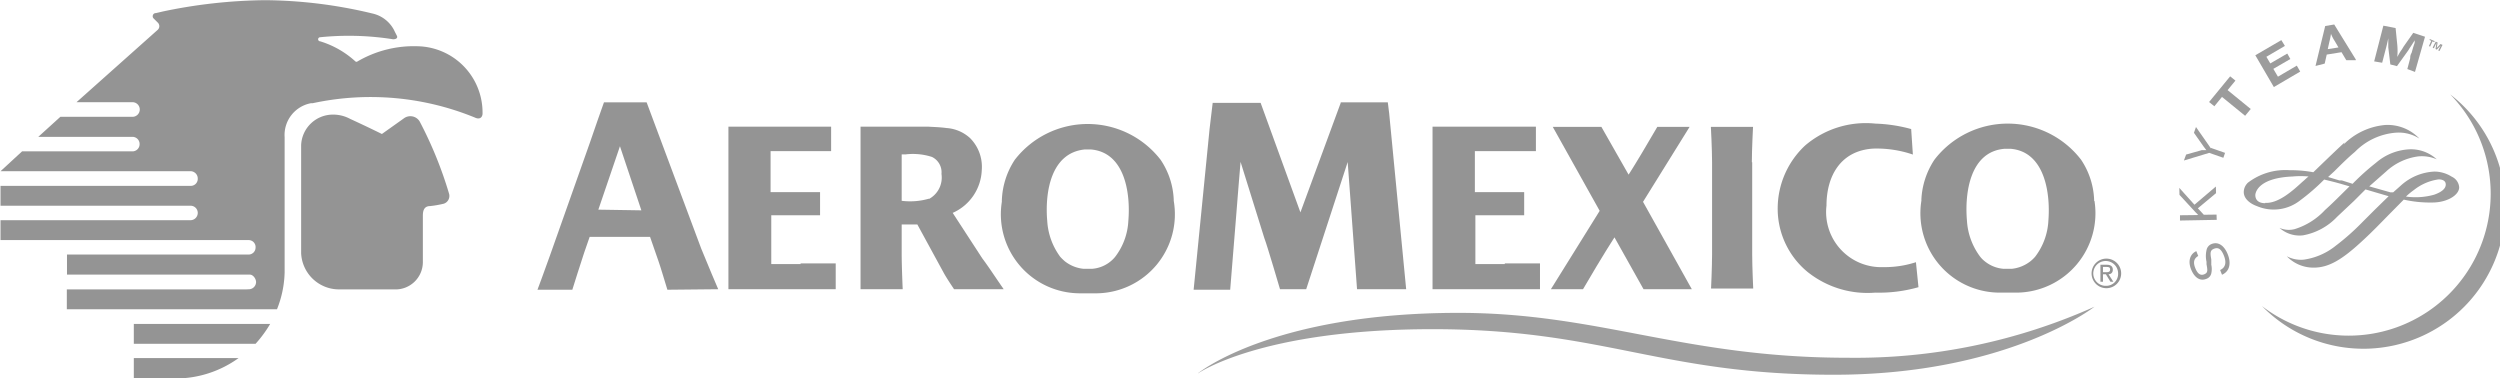 <svg xmlns="http://www.w3.org/2000/svg" xmlns:xlink="http://www.w3.org/1999/xlink" viewBox="0 0 147.03 22.26"><defs><style>.cls-1{fill:none;}.cls-2{opacity:0.5;}.cls-3{fill:#2a2a2a;}.cls-4{clip-path:url(#clip-path);}.cls-5{fill:#393939;}.cls-6{fill:#404040;}</style><clipPath id="clip-path" transform="translate(-4.97 -2.19)"><rect class="cls-1" x="5" y="2.19" width="147" height="22.26"/></clipPath></defs><g id="Capa_1" data-name="Capa 1" class="cls-2"><path class="cls-3" d="M128.83,19a.73.73,0,1,1,.71-.73.7.7,0,0,1-.71.73Zm0-1.6a.87.87,0,1,0,.89.87.87.87,0,0,0-.89-.87Z" transform="translate(-4.97 -2.19)"/><path class="cls-3" d="M128.65,18.2v-.31h.21c.1,0,.21,0,.21.15s-.11.16-.24.16Zm.32.12c.15,0,.26-.09.26-.27s-.11-.29-.35-.29h-.38v1h.15v-.44h.17l.27.44h.17l-.29-.45Z" transform="translate(-4.97 -2.19)"/><g class="cls-4"><path class="cls-3" d="M24.56,8.93a2.1,2.1,0,0,1,1,.25c.52.24,1.12.52,1.87.89l1.28-.91a.64.64,0,0,1,.94.17,23.47,23.47,0,0,1,1.73,4.25.48.48,0,0,1-.31.59,6.37,6.37,0,0,1-.8.14c-.44,0-.43.41-.43.62V17.6a1.61,1.61,0,0,1-1.69,1.61H24.9a2.23,2.23,0,0,1-2.22-2.14V10.74a1.87,1.87,0,0,1,1.88-1.81Z" transform="translate(-4.97 -2.19)"/><path class="cls-3" d="M19.44,19.21H8.9v1.17H21.26a6.21,6.21,0,0,0,.45-2.18V10.26a1.9,1.9,0,0,1,1.55-2l.1,0a16.18,16.18,0,0,1,9.53.84c.38.18.47-.12.46-.25a3.9,3.9,0,0,0-3.81-3.94A6.56,6.56,0,0,0,26,5.8a.1.1,0,0,1-.13,0,5.42,5.42,0,0,0-2.07-1.18.12.12,0,0,1,0-.24,16.67,16.67,0,0,1,4.29.12c.17,0,.29-.07.22-.21s-.09-.17-.17-.34A1.9,1.9,0,0,0,26.94,3a27.7,27.7,0,0,0-6.37-.8,30.52,30.52,0,0,0-6,.66l-.43.1c-.19,0-.23.21-.15.3l.26.26a.29.29,0,0,1,0,.42L9.47,8.2h3.29a.43.43,0,0,1,0,.86H8.52l-1.3,1.18H12.8a.42.42,0,0,1,.38.43.42.42,0,0,1-.38.42H6.27L5,12.26H16.21a.43.43,0,0,1,.39.43.41.41,0,0,1-.38.43H5v1.17H16.19a.42.42,0,0,1,.41.44.43.43,0,0,1-.41.41H5v1.17H19.61a.41.41,0,0,1,.39.45.41.41,0,0,1-.39.4H8.91v1.18H19.66c.2,0,.37.25.37.44a.43.43,0,0,1-.38.42Z" transform="translate(-4.97 -2.19)"/><path class="cls-3" d="M12.84,23.25v1.2h2.48A6.34,6.34,0,0,0,19,23.25Z" transform="translate(-4.97 -2.19)"/></g><path class="cls-3" d="M12.84,21.24v1.17H20a7.09,7.09,0,0,0,.86-1.17Z" transform="translate(-4.97 -2.19)"/><path class="cls-3" d="M123.28,18h-.47a2,2,0,0,1-1.12-.45,1.6,1.6,0,0,1-.26-.26,3.92,3.92,0,0,1-.78-2.13c-.14-1.65.19-4.06,2.22-4.22h.34c2,.16,2.36,2.57,2.23,4.22a3.8,3.8,0,0,1-.78,2.13,2.17,2.17,0,0,1-.27.26,2.14,2.14,0,0,1-1.11.45Zm4.85-4a.2.2,0,0,1,0-.07,4.53,4.53,0,0,0-.77-2.35,5.44,5.44,0,0,0-8.62,0,4.62,4.62,0,0,0-.77,2.35.2.2,0,0,1,0,.07,4.67,4.67,0,0,0,4.56,5.4l.53,0,.53,0a4.67,4.67,0,0,0,4.56-5.4Z" transform="translate(-4.97 -2.19)"/><path class="cls-3" d="M108,11.73c0-.76.07-2.08.07-2.08h-2.48s.07,1.32.07,2.08v5.43c0,.76-.06,2-.06,2h2.48s-.06-1.28-.06-2V11.73Z" transform="translate(-4.97 -2.19)"/><path class="cls-3" d="M93.47,17.72H91.74c0-1,0-1.89,0-2.74v-.13h0v0h2.87V13.49H91.71c0-1.45,0-2.41,0-2.41H95.3V9.64H89.22s0,1.32,0,2.08v5.42c0,.69,0,1.87,0,2.06h6.32V17.68s-1.24,0-2.07,0Z" transform="translate(-4.97 -2.19)"/><path class="cls-3" d="M52.06,17.72H50.33c0-1,0-1.89,0-2.74v-.13h0v0h2.87V13.49H50.29c0-1.45,0-2.41,0-2.41h3.56V9.64H47.81s0,1.32,0,2.08v5.42c0,.69,0,1.87,0,2.06h6.31V17.68s-1.25,0-2.07,0Z" transform="translate(-4.97 -2.19)"/><path class="cls-3" d="M101.6,14.06l2.74-4.41h-1.9v0c-.58,1-1.29,2.19-1.58,2.64l-.11.17L99.15,9.65H96.29l2.76,4.94L96.18,19.2h1.89c1.22-2.09,1.85-3.05,1.85-3.05l1.71,3.05h2.84l-2.87-5.14Z" transform="translate(-4.97 -2.19)"/><path class="cls-3" d="M115.73,17.9a3.24,3.24,0,0,1-3.34-3.62c0-1.75.84-3.23,2.74-3.35a6.56,6.56,0,0,1,2.34.35l-.1-1.5a8.91,8.91,0,0,0-2.1-.32,5.49,5.49,0,0,0-4.14,1.29,5.07,5.07,0,0,0-1.61,3.64,4.81,4.81,0,0,0,1.74,3.78,5.64,5.64,0,0,0,4,1.23,8.44,8.44,0,0,0,2.54-.32l-.15-1.47a5.93,5.93,0,0,1-1.9.29Z" transform="translate(-4.97 -2.19)"/><path class="cls-3" d="M83.82,8.21h2.77l.08.64,1,10.35H84.78l-.29-3.95-.26-3.53L81.79,19.2H80.25s-.78-2.66-.92-3l-1.4-4.49s-.21,2.5-.29,3.57c-.17,2.14-.32,3.95-.32,3.95H75.17s.88-8.93.94-9.48.18-1.51.18-1.51h2.82l2.34,6.44,2.37-6.44Z" transform="translate(-4.97 -2.19)"/><path class="cls-3" d="M69.18,18h-.47a2.11,2.11,0,0,1-1.11-.44,3.25,3.25,0,0,1-.27-.26,3.93,3.93,0,0,1-.77-2.12c-.14-1.64.19-4,2.21-4.2h.35c2,.16,2.35,2.56,2.21,4.2a3.77,3.77,0,0,1-.78,2.12,1.94,1.94,0,0,1-1.37.7ZM74,14s0,0,0-.06a4.53,4.53,0,0,0-.77-2.35,5.42,5.42,0,0,0-8.58,0A4.62,4.62,0,0,0,63.89,14s0,0,0,.06a4.65,4.65,0,0,0,4.54,5.38h1.06A4.65,4.65,0,0,0,74,14Z" transform="translate(-4.97 -2.19)"/><path class="cls-3" d="M40.16,14.52,41.36,11l.07-.21,1.26,3.77Zm7.05,4.68c-.09-.2-.6-1.41-1-2.39L43,8.21H40.49s-.71,2-.82,2.35l-2.36,6.67c-.3.85-.73,2-.73,2h2.05s.58-1.85.7-2.19l.32-.92H43.2l.49,1.41c.1.26.52,1.68.53,1.7Z" transform="translate(-4.97 -2.19)"/><path class="cls-3" d="M59.62,13.87A4,4,0,0,1,58,14l0-2.73.23,0a3.65,3.65,0,0,1,1.55.15,1,1,0,0,1,.56,1,1.43,1.43,0,0,1-.75,1.48ZM64,19.2c-.59-.85-.81-1.21-1.27-1.83L61,14.71a2.87,2.87,0,0,0,1.71-2.52,2.39,2.39,0,0,0-.69-1.88,2.28,2.28,0,0,0-1.38-.59c-.46-.06-.79-.06-1.06-.08h-4s0,1.32,0,2.08v5.4c0,.76,0,2.08,0,2.08h2.48S58,17.88,58,17.12l0-1.73h.92l1.57,2.88c.21.37.52.82.59.93Z" transform="translate(-4.97 -2.19)"/><polygon class="cls-5" points="142.99 2.4 142.88 2.35 142.91 2.3 143.19 2.42 143.16 2.48 143.06 2.43 142.92 2.74 142.85 2.71 142.99 2.4 142.99 2.4 142.99 2.4"/><g class="cls-4"><polygon class="cls-5" points="143.25 2.45 143.36 2.5 143.31 2.82 143.31 2.82 143.53 2.59 143.65 2.64 143.47 3 143.4 2.97 143.55 2.67 143.55 2.67 143.31 2.92 143.24 2.88 143.29 2.54 143.28 2.54 143.14 2.84 143.07 2.8 143.25 2.45 143.25 2.45 143.25 2.45"/><path class="cls-5" d="M149.07,7.74h0A8.35,8.35,0,0,1,138,20.19h0A8.35,8.35,0,1,0,149.07,7.74Z" transform="translate(-4.97 -2.19)"/></g><path class="cls-5" d="M134.26,17.24c-.26.15-.32.37-.18.72s.32.45.53.36.2-.21.13-.59l0-.14a1.56,1.56,0,0,1,0-.69.48.48,0,0,1,.3-.36c.38-.15.74.08.95.61s.11,1-.34,1.2l-.11-.28c.31-.14.39-.43.22-.85s-.35-.49-.58-.4-.23.24-.16.63l0,.16,0,.15a1.18,1.18,0,0,1,0,.51.44.44,0,0,1-.29.32c-.36.15-.69-.06-.89-.54s-.09-.91.3-1.09l.11.28Z" transform="translate(-4.97 -2.19)"/><polygon class="cls-5" points="129.06 12.04 130.32 10.97 130.33 11.36 129.26 12.25 129.61 12.63 130.36 12.62 130.37 12.93 128.21 12.97 128.21 12.66 129.05 12.65 129.17 12.65 129.28 12.64 129.21 12.57 129.13 12.49 128.18 11.46 128.17 11.05 129.06 12.04 129.06 12.04 129.06 12.04"/><path class="cls-5" d="M135,10.89l.83.29-.1.29-.83-.29-1.49.45.13-.35.92-.26.12,0,.15,0-.16-.21L134,10l.12-.34.88,1.26Z" transform="translate(-4.97 -2.19)"/><polygon class="cls-5" points="131.47 4.74 131.01 5.3 132.37 6.41 132.04 6.81 130.68 5.7 130.23 6.25 129.92 6 131.16 4.49 131.47 4.74 131.47 4.74 131.47 4.74"/><polygon class="cls-5" points="134.38 2.7 133.29 3.34 133.52 3.73 134.52 3.15 134.7 3.47 133.7 4.05 133.97 4.51 135.08 3.86 135.28 4.21 133.73 5.12 132.64 3.25 134.17 2.36 134.38 2.7 134.38 2.7 134.38 2.7"/><path class="cls-5" d="M142.29,4.62a2.36,2.36,0,0,1-.23-.44,4.75,4.75,0,0,1-.1.49l-.09.41.63-.1-.21-.36Zm1.23,1.11-.56,0-.28-.47-.87.14-.12.53-.54.14.57-2.35.53-.09,1.27,2.06Z" transform="translate(-4.97 -2.19)"/><path class="cls-5" d="M147,6.42l-.45-.17.17-.64c0-.08,0-.18.08-.31l.09-.32.09-.27,0-.15c-.13.22-.18.29-.3.47a1.74,1.74,0,0,1-.13.2l-.61.85-.39-.1-.12-1s0-.13,0-.23,0-.24,0-.31a1.78,1.78,0,0,1,0-.26l0,.26c-.06.28-.09.41-.18.75l-.18.69-.47-.08.54-2.1.72.14.1,1a3.94,3.94,0,0,1,0,.7c.09-.16.11-.21.21-.36a2.56,2.56,0,0,0,.16-.25l.57-.81.69.23L147,6.42Z" transform="translate(-4.97 -2.19)"/><path class="cls-5" d="M146.93,13.37a3,3,0,0,1,1.46-.63c.19,0,.42.06.42.3s-.23.44-.68.6a4.06,4.06,0,0,1-1.66.11,3.93,3.93,0,0,1,.46-.38Zm-8.74.77c-.39,0-.58-.19-.58-.48,0,0,0-1,2.19-1.09a5.15,5.15,0,0,1,.94,0,2.57,2.57,0,0,0-.24.21l-.14.12c-.52.48-1.39,1.27-2.17,1.22Zm4.67-3.57c-.26.23-.78.73-1.28,1.21l-.56.54a7.25,7.25,0,0,0-1.39-.12,3.63,3.63,0,0,0-2.45.73.77.77,0,0,0-.25.55c0,.51.59.77.77.83a2.51,2.51,0,0,0,2.54-.33,12.37,12.37,0,0,0,1.42-1.23c.33.08.71.17,1.11.29l.38.11c-.49.48-1,1-1.44,1.39l0,0a4.08,4.08,0,0,1-1.77,1.12,1.34,1.34,0,0,1-.91-.07l0,0a1.76,1.76,0,0,0,1.39.44,3.65,3.65,0,0,0,2-1.09l1-.94.67-.67,1.36.4h0l-.83.81-.72.72a14,14,0,0,1-1.57,1.39,3.85,3.85,0,0,1-1.87.81,1.76,1.76,0,0,1-1-.2h0a2.16,2.16,0,0,0,1.58.67c.87,0,1.64-.44,2.84-1.55.55-.5,1.09-1.06,1.57-1.55l.89-.9a7,7,0,0,0,1.69.17c.84,0,1.56-.42,1.57-.89a.75.75,0,0,0-.44-.63,1.93,1.93,0,0,0-1-.3,3.15,3.15,0,0,0-2,.83l-.44.39-.17,0-1.24-.35,1-.88a3.43,3.43,0,0,1,1.87-.88,2.19,2.19,0,0,1,1.1.17s0,0,0,0a2.24,2.24,0,0,0-1.57-.59,3.24,3.24,0,0,0-2,.79A14.12,14.12,0,0,0,143.33,13l-.63-.2-.15,0-.66-.2s.38-.35.38-.35c.44-.44.86-.85,1.19-1.12a3.77,3.77,0,0,1,2.46-1.14,2.27,2.27,0,0,1,1.34.35l0,0a2.58,2.58,0,0,0-2-.8,3.93,3.93,0,0,0-2.45,1.14Z" transform="translate(-4.97 -2.19)"/><path class="cls-6" d="M75.43,24.14s4.34-3.55,15.32-3.55c8.27,0,13.23,2.64,22.89,2.64a34.39,34.39,0,0,0,14.51-3s-5.1,4-15.33,4-13.49-2.68-23.6-2.68-13.79,2.6-13.79,2.6Z" transform="translate(-4.97 -2.19)"/></g></svg>